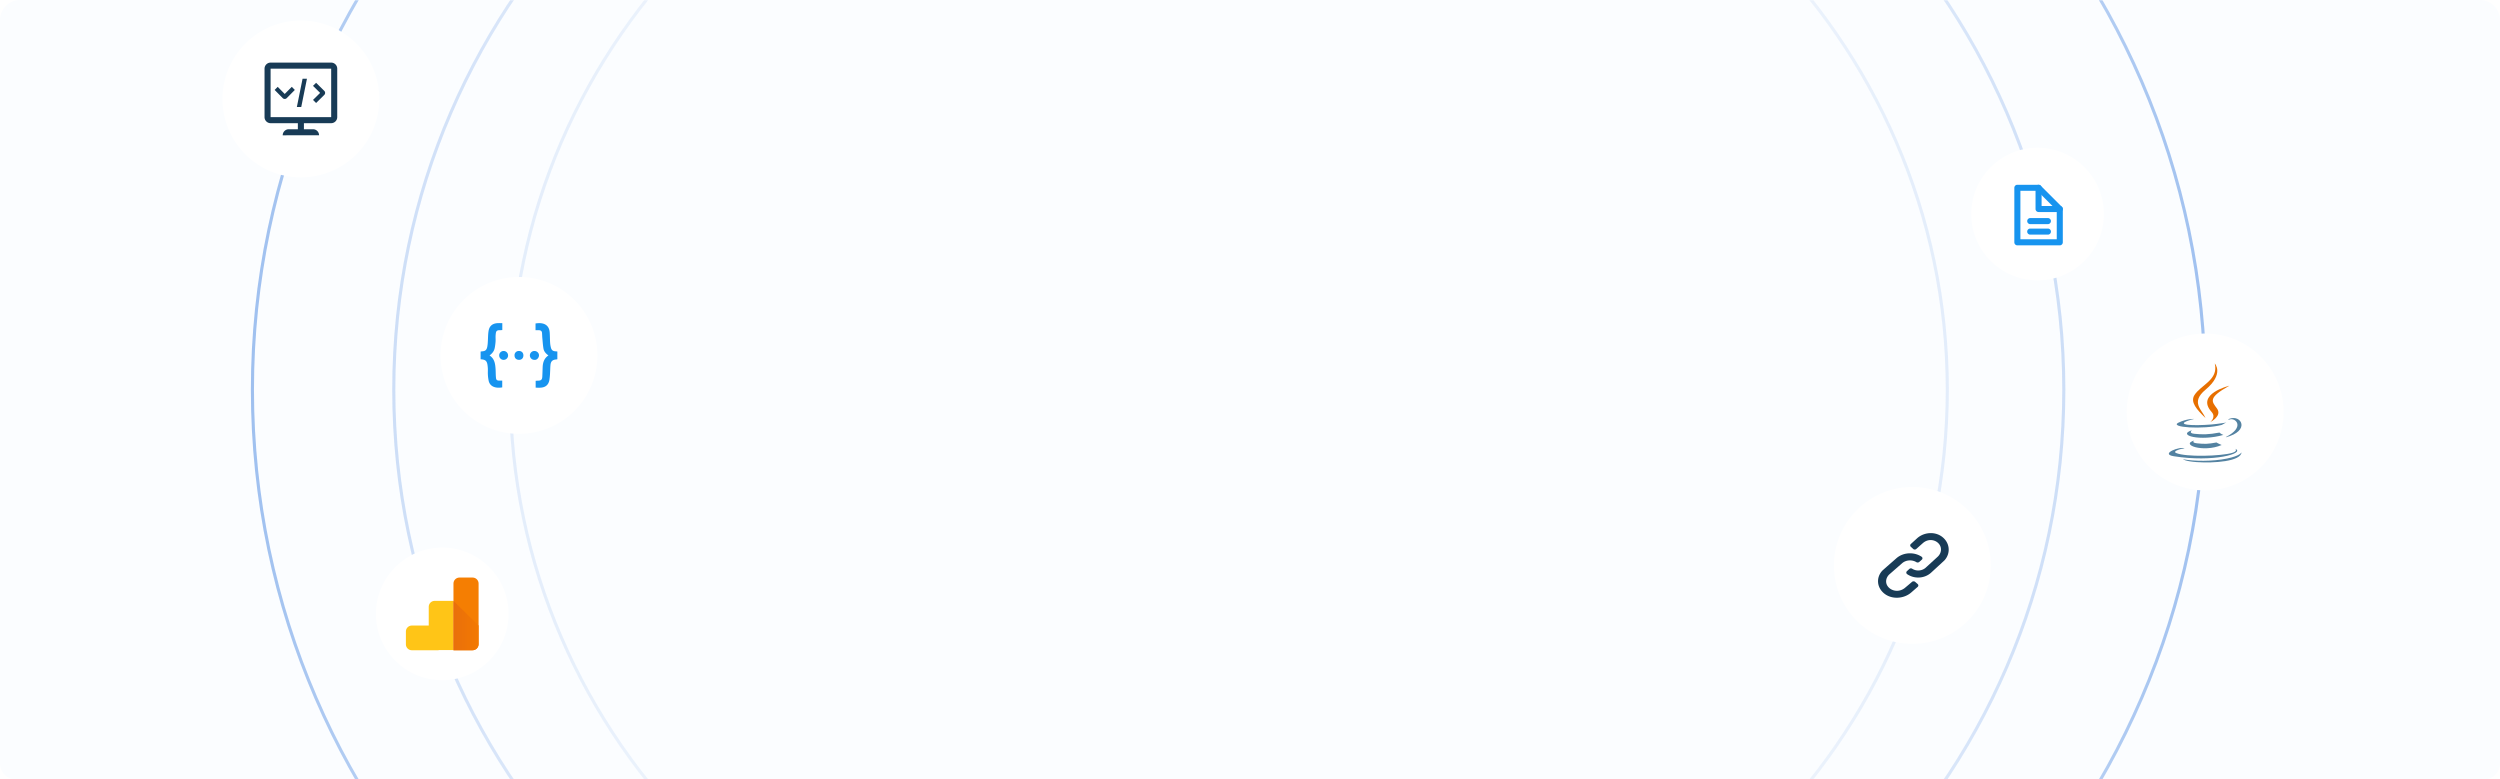 <svg width="1238" height="386" viewBox="0 0 1238 386" xmlns="http://www.w3.org/2000/svg" xmlns:xlink="http://www.w3.org/1999/xlink">
    <defs>
        <filter x="-9%" y="-9%" width="118%" height="118%" filterUnits="objectBoundingBox" id="ttnf0oon6f">
            <feMorphology radius=".842" operator="dilate" in="SourceAlpha" result="shadowSpreadOuter1"/>
            <feOffset in="shadowSpreadOuter1" result="shadowOffsetOuter1"/>
            <feGaussianBlur stdDeviation="2" in="shadowOffsetOuter1" result="shadowBlurOuter1"/>
            <feComposite in="shadowBlurOuter1" in2="SourceAlpha" operator="out" result="shadowBlurOuter1"/>
            <feColorMatrix values="0 0 0 0 0 0 0 0 0 0 0 0 0 0 0 0 0 0 0.03 0" in="shadowBlurOuter1"/>
        </filter>
        <filter x="-9%" y="-9%" width="118%" height="118%" filterUnits="objectBoundingBox" id="6ie229dxuh">
            <feMorphology radius=".842" operator="dilate" in="SourceAlpha" result="shadowSpreadOuter1"/>
            <feOffset in="shadowSpreadOuter1" result="shadowOffsetOuter1"/>
            <feGaussianBlur stdDeviation="2" in="shadowOffsetOuter1" result="shadowBlurOuter1"/>
            <feComposite in="shadowBlurOuter1" in2="SourceAlpha" operator="out" result="shadowBlurOuter1"/>
            <feColorMatrix values="0 0 0 0 0 0 0 0 0 0 0 0 0 0 0 0 0 0 0.03 0" in="shadowBlurOuter1"/>
        </filter>
        <filter x="-9%" y="-9%" width="118%" height="118%" filterUnits="objectBoundingBox" id="o0db8kx3wj">
            <feMorphology radius=".842" operator="dilate" in="SourceAlpha" result="shadowSpreadOuter1"/>
            <feOffset in="shadowSpreadOuter1" result="shadowOffsetOuter1"/>
            <feGaussianBlur stdDeviation="2" in="shadowOffsetOuter1" result="shadowBlurOuter1"/>
            <feComposite in="shadowBlurOuter1" in2="SourceAlpha" operator="out" result="shadowBlurOuter1"/>
            <feColorMatrix values="0 0 0 0 0 0 0 0 0 0 0 0 0 0 0 0 0 0 0.03 0" in="shadowBlurOuter1"/>
        </filter>
        <filter x="-9%" y="-9%" width="118%" height="118%" filterUnits="objectBoundingBox" id="fk3xiu2qdl">
            <feMorphology radius=".842" operator="dilate" in="SourceAlpha" result="shadowSpreadOuter1"/>
            <feOffset in="shadowSpreadOuter1" result="shadowOffsetOuter1"/>
            <feGaussianBlur stdDeviation="2" in="shadowOffsetOuter1" result="shadowBlurOuter1"/>
            <feComposite in="shadowBlurOuter1" in2="SourceAlpha" operator="out" result="shadowBlurOuter1"/>
            <feColorMatrix values="0 0 0 0 0 0 0 0 0 0 0 0 0 0 0 0 0 0 0.03 0" in="shadowBlurOuter1"/>
        </filter>
        <filter x="-10.7%" y="-10.7%" width="121.4%" height="121.4%" filterUnits="objectBoundingBox" id="vte8av1gpn">
            <feMorphology radius=".842" operator="dilate" in="SourceAlpha" result="shadowSpreadOuter1"/>
            <feOffset in="shadowSpreadOuter1" result="shadowOffsetOuter1"/>
            <feGaussianBlur stdDeviation="2" in="shadowOffsetOuter1" result="shadowBlurOuter1"/>
            <feComposite in="shadowBlurOuter1" in2="SourceAlpha" operator="out" result="shadowBlurOuter1"/>
            <feColorMatrix values="0 0 0 0 0 0 0 0 0 0 0 0 0 0 0 0 0 0 0.03 0" in="shadowBlurOuter1"/>
        </filter>
        <filter x="-10.7%" y="-10.7%" width="121.4%" height="121.4%" filterUnits="objectBoundingBox" id="f7td9ofnlp">
            <feMorphology radius=".842" operator="dilate" in="SourceAlpha" result="shadowSpreadOuter1"/>
            <feOffset in="shadowSpreadOuter1" result="shadowOffsetOuter1"/>
            <feGaussianBlur stdDeviation="2" in="shadowOffsetOuter1" result="shadowBlurOuter1"/>
            <feComposite in="shadowBlurOuter1" in2="SourceAlpha" operator="out" result="shadowBlurOuter1"/>
            <feColorMatrix values="0 0 0 0 0 0 0 0 0 0 0 0 0 0 0 0 0 0 0.03 0" in="shadowBlurOuter1"/>
        </filter>
        <circle id="ry5844a71g" cx="38" cy="38" r="38"/>
        <circle id="c5co8lg4bi" cx="38" cy="38" r="38"/>
        <circle id="8rx3xvgbtk" cx="38" cy="38" r="38"/>
        <circle id="pjd11bfx3m" cx="38" cy="38" r="38"/>
        <circle id="0286xa9ewo" cx="32" cy="32" r="32"/>
        <circle id="noma1tevfq" cx="32" cy="32" r="32"/>
        <linearGradient x1="50%" y1="0%" x2="50%" y2="100%" id="6u494454hc">
            <stop stop-color="#1565D8" offset="0%"/>
            <stop stop-color="#F8FBFF" offset="59.738%"/>
            <stop stop-color="#FFF" offset="100%"/>
        </linearGradient>
        <linearGradient x1="50%" y1="0%" x2="50%" y2="100%" id="wvyymnp57d">
            <stop stop-color="#1565D8" offset="0%"/>
            <stop stop-color="#F8FBFF" offset="59.738%"/>
            <stop stop-color="#FFF" offset="100%"/>
        </linearGradient>
        <linearGradient x1="50%" y1="0%" x2="50%" y2="100%" id="37rlzcqohe">
            <stop stop-color="#1565D8" offset="0%"/>
            <stop stop-color="#F8FBFF" offset="59.738%"/>
            <stop stop-color="#FFF" offset="100%"/>
        </linearGradient>
        <linearGradient x1=".333%" y1="99.884%" x2="100.095%" y2="99.884%" id="lp3vua2ckr">
            <stop stop-color="#E96F0B" offset="0%"/>
            <stop stop-color="#F37901" offset="100%"/>
        </linearGradient>
        <path d="M10 0h1218c5.523 0 10 4.477 10 10v368a8 8 0 0 1-8 8H8a8 8 0 0 1-8-8V10C0 4.477 4.477 0 10 0z" id="su6f98ff0a"/>
    </defs>
    <g fill="none" fill-rule="evenodd">
        <mask id="7jw51x26ob" fill="#fff">
            <use xlink:href="#su6f98ff0a"/>
        </mask>
        <use fill="#FBFDFF" xlink:href="#su6f98ff0a"/>
        <g mask="url(#7jw51x26ob)">
            <g stroke-width="1.538">
                <path d="M993.646 552.77c0-177.582-141.078-321.54-315.108-321.54-174.029 0-315.107 143.958-315.107 321.54" stroke="url(#6u494454hc)" opacity=".1" transform="matrix(0 -1 -1 0 1195.538 871.538)"/>
                <path d="M1069.8 572c0-198.823-157.954-360-352.8-360S364.2 373.177 364.2 572" stroke="url(#wvyymnp57d)" opacity=".2" transform="matrix(0 -1 -1 0 1234 910)"/>
                <path d="M1159 592c0-220.914-175.504-400-392-400S375 371.086 375 592" stroke="url(#37rlzcqohe)" opacity=".4" transform="matrix(0 -1 -1 0 1284 960)"/>
                <path d="M603.57 552.77c0-177.582-141.08-321.54-315.108-321.54-174.03 0-315.108 143.958-315.108 321.54" stroke="url(#6u494454hc)" opacity=".1" transform="rotate(-90 251.462 230)"/>
                <path d="M602.8 572c0-198.823-157.954-360-352.8-360s-352.8 161.177-352.8 360" stroke="url(#wvyymnp57d)" opacity=".2" transform="rotate(-90 213 230)"/>
                <path d="M592 592c0-220.914-175.504-400-392-400s-392 179.086-392 400" stroke="url(#37rlzcqohe)" opacity=".4" transform="rotate(-90 163 230)"/>
            </g>
            <g transform="translate(1054 166)">
                <use fill="#000" filter="url(#ttnf0oon6f)" xlink:href="#ry5844a71g"/>
                <use stroke="#FFF" stroke-width="1.684" fill="#FFF" xlink:href="#ry5844a71g"/>
            </g>
            <g fill-rule="nonzero">
                <path d="M1086.637 218.13s-1.788 1.04 1.272 1.393c3.708.423 5.602.363 9.688-.412 0 0 1.074.675 2.574 1.259-9.159 3.93-20.727-.228-13.534-2.24m-1.12-5.13s-2.004 1.486 1.058 1.804c3.96.409 7.088.442 12.5-.601 0 0 .748.76 1.925 1.175-11.073 3.243-23.406.256-15.482-2.378" fill="#5382A1"/>
                <path d="M1095.182 203.994c2.378 2.635-.625 5.006-.625 5.006s6.04-3 3.266-6.756c-2.591-3.503-4.578-5.243 6.177-11.244 0 0-16.881 4.056-8.818 12.994" fill="#E76F00"/>
                <path d="M1106.927 222.242s1.381 1.133-1.52 2.009c-5.52 1.663-22.97 2.166-27.818.066-1.743-.755 1.525-1.802 2.553-2.021 1.072-.232 1.685-.189 1.685-.189-1.938-1.358-12.527 2.668-5.379 3.821 19.494 3.147 35.536-1.416 30.48-3.686m-20.43-14.772s-8.876 2.098-3.143 2.86c2.42.322 7.247.25 11.741-.125 3.674-.309 7.363-.964 7.363-.964s-1.295.552-2.233 1.188c-9.014 2.36-26.427 1.262-21.414-1.151 4.24-2.04 7.687-1.808 7.687-1.808m15.923 8.858c9.164-4.739 4.927-9.293 1.97-8.68-.725.15-1.048.28-1.048.28s.269-.419.783-.6c5.85-2.047 10.349 6.037-1.889 9.239 0 0 .142-.126.184-.239" fill="#5382A1"/>
                <path d="M1096.76 180s4.835 5.115-4.588 12.982c-7.556 6.31-1.723 9.907-.003 14.018-4.41-4.208-7.648-7.912-5.476-11.36 3.187-5.06 12.017-7.514 10.066-15.64" fill="#E76F00"/>
                <path d="M1087.782 228.834c8.638.608 21.904-.337 22.218-4.834 0 0-.604 1.705-7.14 3.058-7.372 1.527-16.466 1.349-21.86.37 0 0 1.104 1.006 6.782 1.406" fill="#5382A1"/>
            </g>
            <g transform="translate(219 138)">
                <use fill="#000" filter="url(#6ie229dxuh)" xlink:href="#c5co8lg4bi"/>
                <use stroke="#FFF" stroke-width="1.684" fill="#FFF" xlink:href="#c5co8lg4bi"/>
            </g>
            <path d="M247.561 160.003a17.392 17.392 0 0 0-1.1.013c-2.557.147-4.091 1.35-4.513 3.84-.299 1.736-.25 3.518-.372 5.263-.033.913-.13 1.818-.299 2.708-.348 1.589-1.032 2.082-2.642 2.165a6.873 6.873 0 0 0-.635.11v3.817c2.929.143 3.324 1.179 3.563 4.25.086 1.119-.033 2.238.04 3.357.046 1.06.19 2.108.405 3.13.674 2.805 3.4 3.745 6.698 3.178v-3.347c-.528 0-.997.013-1.452 0-1.118-.034-1.537-.313-1.644-1.395-.145-1.396-.109-2.818-.195-4.227-.166-2.611-.455-5.186-2.999-6.848 1.309-.966 2.258-2.119 2.557-3.647.216-1.07.349-2.142.432-3.228.073-1.082-.06-2.191.036-3.26.156-1.736.266-2.445 2.341-2.375.312 0 .611-.044.96-.07v-3.418c-.416 0-.806-.01-1.18-.016zm19.75.024a11.013 11.013 0 0 0-2.115.156v3.324c.637 0 1.128 0 1.62.013.853.01 1.5.34 1.587 1.289.083.866.08 1.745.166 2.625.17 1.745.263 3.514.564 5.236.266 1.419 1.236 2.478 2.448 3.347-2.125 1.432-2.75 3.477-2.856 5.778-.06 1.576-.096 3.165-.18 4.754-.072 1.445-.577 1.915-2.028 1.951-.408.01-.806.047-1.259.073v3.405c.85 0 1.63.05 2.411 0 2.424-.144 3.889-1.323 4.37-3.684.203-1.299.322-2.609.359-3.924.083-1.202.072-2.418.192-3.61.18-1.866 1.033-2.635 2.892-2.758.177-.022.35-.062.518-.12v-3.817c-.312-.036-.53-.07-.757-.083-1.394-.06-2.091-.53-2.437-1.852a13.463 13.463 0 0 1-.395-2.591c-.097-1.612-.086-3.238-.193-4.853-.208-3.11-2.065-4.573-4.908-4.66zm-17.921 13.775a2.198 2.198 0 0 0-2.195 2.093 2.2 2.2 0 0 0 1.979 2.3h.143a2.161 2.161 0 0 0 2.28-2.035v-.12a2.201 2.201 0 0 0-2.158-2.238h-.05zm7.571 0a2.104 2.104 0 0 0-2.17 2.035c0 .07 0 .13.011.203 0 1.313.89 2.155 2.234 2.155 1.32 0 2.149-.866 2.149-2.225-.013-1.312-.89-2.181-2.224-2.168zm7.707 0a2.242 2.242 0 0 0-2.279 2.178c0 1.226.983 2.215 2.208 2.215h.024c1.105.193 2.218-.879 2.291-2.165.06-1.192-1.02-2.228-2.244-2.228z" fill="#1794EF" fill-rule="nonzero"/>
            <g transform="translate(909 242)">
                <use fill="#000" filter="url(#o0db8kx3wj)" xlink:href="#8rx3xvgbtk"/>
                <use stroke="#FFF" stroke-width="1.684" fill="#FFF" xlink:href="#8rx3xvgbtk"/>
            </g>
            <g fill="#183B56" fill-rule="nonzero">
                <path d="M949.9 286c-1.967.004-3.883-.579-5.456-1.659a.993.993 0 0 1-.432-.656.939.939 0 0 1 .2-.743c.028-.036 1.275-1.184 1.275-1.184.173-.17.406-.277.657-.305.251-.027.505.027.717.154 1.01.659 2.242.97 3.478.877 1.236-.092 2.397-.581 3.276-1.38l5.905-5.398c1.787-1.634 2.227-4.235.814-6.15-1.605-2.208-5.117-3.036-7.9-.802-.298.242-3.498 3.095-3.498 3.095-.2.183-.471.286-.754.286-.283 0-.555-.103-.754-.286l-1.18-1.08a.938.938 0 0 1-.313-.69c0-.26.112-.508.312-.691l3.047-2.782c3.33-3.05 8.77-3.555 12.402-.81 1.854 1.394 3.027 3.403 3.26 5.586.235 2.184-.489 4.363-2.012 6.058-.189.209-6.66 6.142-6.66 6.142-1.692 1.549-3.99 2.419-6.384 2.418z"/>
                <path d="M945.813 274c2.065-.007 4.075.578 5.722 1.666a.987.987 0 0 1 .452.653.904.904 0 0 1-.209.742 100.98 100.98 0 0 1-1.335 1.187c-.18.167-.422.273-.683.3a1.26 1.26 0 0 1-.746-.149c-1.056-.66-2.347-.97-3.64-.878-1.295.092-2.51.582-3.43 1.382l-6.18 5.395c-1.89 1.63-2.356 4.23-.873 6.147 1.677 2.205 5.356 3.036 8.268.802.314-.24 3.663-3.097 3.663-3.097.209-.183.493-.286.789-.286.296 0 .58.103.79.286l1.235 1.08a.928.928 0 0 1 .324.692.928.928 0 0 1-.324.692l-3.189 2.78c-3.485 3.05-9.18 3.554-12.982.81-1.942-1.391-3.172-3.399-3.419-5.581-.247-2.183.508-4.362 2.1-6.059.199-.212 6.972-6.14 6.972-6.14 1.773-1.553 4.182-2.425 6.694-2.424z"/>
            </g>
            <g>
                <g transform="translate(111 11)">
                    <use fill="#000" filter="url(#fk3xiu2qdl)" xlink:href="#pjd11bfx3m"/>
                    <use stroke="#FFF" stroke-width="1.684" fill="#FFF" xlink:href="#pjd11bfx3m"/>
                </g>
                <g fill="#183B56" fill-rule="nonzero">
                    <path d="M160.576 44.99 156.534 41 155 42.515 158.53 46 155 49.485 156.535 51l4.041-3.99a1.415 1.415 0 0 0 0-2.02zM137.515 43 136 44.535l3.99 4.041a1.415 1.415 0 0 0 2.02 0l3.99-4.042L144.485 43 141 46.53 137.515 43zM147 53h2.173L152 39h-2.173z"/>
                    <path d="M164 31h-30c-1.65 0-3 1.35-3 3v24c0 1.65 1.35 3 3 3h13.5v3H143c-1.657 0-3 1.342-3 3l18-.003a3 3 0 0 0-3-3h-4.5V61H164c1.65 0 3-1.35 3-3V34c0-1.65-1.35-3-3-3zm0 27h-30V34h30v24z"/>
                </g>
            </g>
            <g>
                <g transform="translate(977 74)">
                    <use fill="#000" filter="url(#vte8av1gpn)" xlink:href="#0286xa9ewo"/>
                    <use stroke="#FFF" stroke-width="1.684" fill="#FFF" xlink:href="#0286xa9ewo"/>
                </g>
                <g fill="#1794EF" fill-rule="nonzero">
                    <path d="M1009.5 91.5H999a1.5 1.5 0 0 0-1.5 1.5v27a1.5 1.5 0 0 0 1.5 1.5h21a1.5 1.5 0 0 0 1.5-1.5v-16.5a1.5 1.5 0 0 0-.44-1.06l-10.5-10.5a1.5 1.5 0 0 0-1.06-.44zm-.621 3 9.621 9.621V118.5h-18v-24h8.379z"/>
                    <path d="M1014.125 113.19a1.5 1.5 0 0 1 .144 2.993l-.144.007h-8.748a1.5 1.5 0 0 1-.144-2.994l.144-.006h8.748zM1014.125 107.99a1.5 1.5 0 0 1 .144 2.992l-.144.007h-8.748a1.5 1.5 0 0 1-.144-2.993l.144-.007h8.748zM1009.5 91.5a1.5 1.5 0 0 1 1.493 1.356L1011 93v9h9a1.5 1.5 0 0 1 1.493 1.356l.007.144a1.5 1.5 0 0 1-1.356 1.493L1020 105h-10.5a1.5 1.5 0 0 1-1.493-1.356l-.007-.144V93a1.5 1.5 0 0 1 1.5-1.5z"/>
                </g>
            </g>
            <g>
                <g transform="translate(187 272)">
                    <use fill="#000" filter="url(#f7td9ofnlp)" xlink:href="#noma1tevfq"/>
                    <use stroke="#FFF" stroke-width="1.684" fill="#FFF" xlink:href="#noma1tevfq"/>
                </g>
                <path d="M217.194 322h-13.25a2.94 2.94 0 0 1-2.944-2.94v-6.343a2.94 2.94 0 0 1 2.944-2.94h8.369v-9.282a2.94 2.94 0 0 1 2.944-2.94h9.299v24.368h-7.362V322z" fill="#FFC517"/>
                <path d="M234.007 322h-9.451v-33.039c0-1.636 1.339-2.961 2.993-2.961h6.458c1.654 0 2.993 1.325 2.993 2.961v30.078c-.079 1.636-1.417 2.961-2.993 2.961z" fill="#F57E02"/>
                <path d="M36 23.778v9.283C36 34.685 34.661 36 33.007 36h-9.451V11.556L36 23.778z" fill="url(#lp3vua2ckr)" transform="translate(201 286)"/>
            </g>
        </g>
    </g>
</svg>
